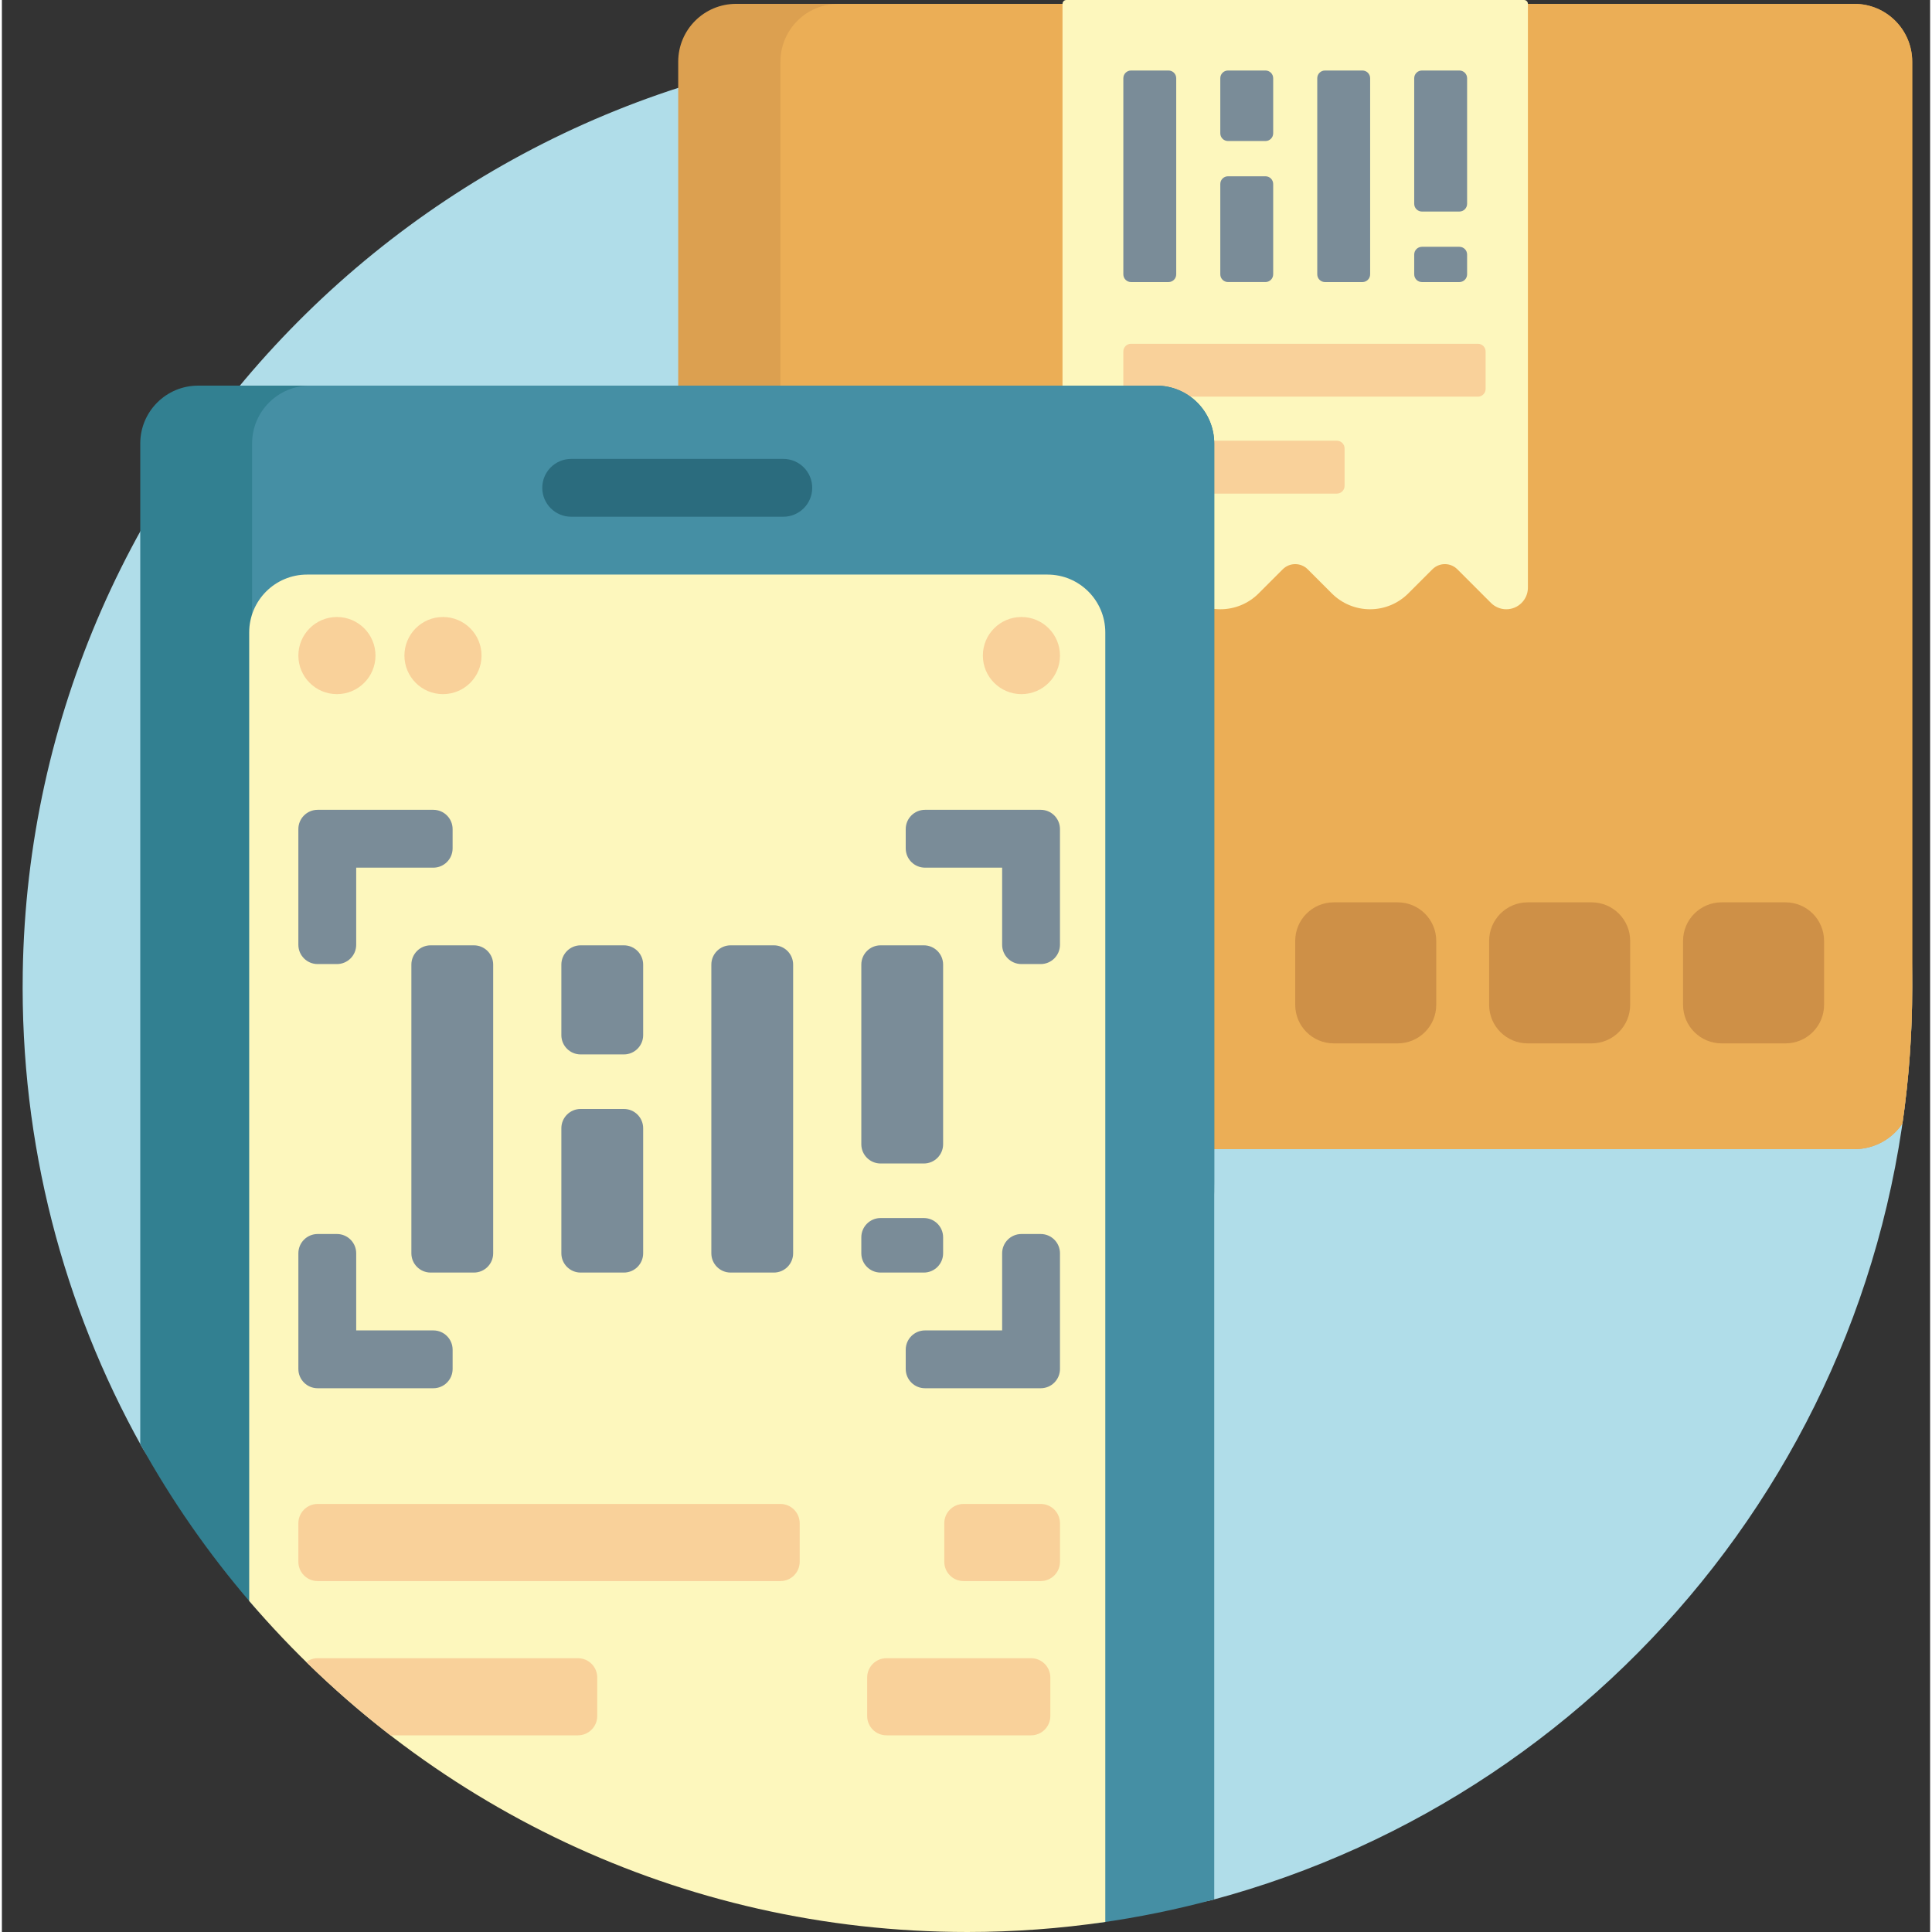 <svg height="512pt" viewBox="-5 0 511 512" width="512pt" xmlns="http://www.w3.org/2000/svg"><rect x="-5" y="0" width="511" height="512" fill="#333333" stroke="none"/><path d="m501.258 261.621c0 115.863-78.703 213.344-185.562 241.902-10.02 2.676-19.852-4.906-19.852-15.273 0-49.531-40.152-89.688-89.684-89.688h-148.109c-10.867 0-20.836-5.93-26.121-15.422-20.609-37.055-32.098-79.875-31.398-125.441 2.09-136.504 114.336-246.73 250.855-246.457 138.047.273 249.871 112.266 249.871 250.379zm0 0" fill="#b0dde9"/><path d="m501.258 261.621c0 12.273-.898 24.336-2.605 36.133-2.754 4.09-7.422 6.781-12.723 6.781h-296.367c-8.465 0-15.328-6.863-15.328-15.332v-272.852c0-8.465 6.863-15.328 15.328-15.328h296.367c8.465 0 15.328 6.863 15.328 15.328zm0 0" fill="#dca050"/><path d="m501.258 250.379v11.242c0 12.273-.883 24.336-2.586 36.133-2.754 4.09-7.441 6.781-12.742 6.781h-269.27c-8.469 0-15.332-6.863-15.332-15.332v-272.852c0-8.465 6.863-15.328 15.332-15.328h269.27c8.465 0 15.328 6.863 15.328 15.328zm0 0" fill="#ebae56"/><path d="m375.121 249.348v16.938c0 5.645-4.574 10.219-10.219 10.219h-16.938c-5.645 0-10.219-4.574-10.219-10.219v-16.938c0-5.645 4.574-10.219 10.219-10.219h16.934c5.645 0 10.223 4.574 10.223 10.219zm41.168-10.219h-16.934c-5.645 0-10.219 4.574-10.219 10.219v16.938c0 5.645 4.574 10.219 10.219 10.219h16.934c5.645 0 10.223-4.574 10.223-10.219v-16.938c0-5.645-4.578-10.219-10.223-10.219zm51.391 0h-16.934c-5.645 0-10.219 4.574-10.219 10.219v16.938c0 5.645 4.574 10.219 10.219 10.219h16.934c5.645 0 10.219-4.574 10.219-10.219v-16.938c0-5.645-4.574-10.219-10.219-10.219zm0 0" fill="#ce9047"/><path d="m294.781 150.867-8.918 8.914c-1.074 1.074-2.531 1.68-4.051 1.68-3.168 0-5.734-2.566-5.734-5.734v-154.703c0-.566.457-1.023 1.023-1.023h121.289c.566 0 1.023.457 1.023 1.023v154.703c0 3.168-2.566 5.734-5.734 5.734-1.52 0-2.977-.605-4.055-1.68l-8.914-8.914c-1.824-1.824-4.781-1.824-6.605 0l-6.402 6.398c-2.684 2.688-6.328 4.195-10.125 4.195-3.801 0-7.441-1.508-10.129-4.195l-6.398-6.398c-1.824-1.824-4.785-1.824-6.609 0l-6.398 6.398c-2.684 2.688-6.328 4.195-10.129 4.195-3.797 0-7.441-1.508-10.125-4.195l-6.398-6.398c-1.828-1.824-4.785-1.824-6.609 0zm0 0" fill="#fdf7bd"/><path d="m350.828 118.84v9.926c0 1.129-.914 2.043-2.047 2.043h-54.543c-1.129 0-2.043-.914-2.043-2.043v-9.926c0-1.129.914-2.043 2.043-2.043h54.543c1.133 0 2.047.914 2.047 2.043zm35.328-27.738h-91.918c-1.129 0-2.043.914-2.043 2.043v9.926c0 1.129.914 2.047 2.043 2.047h91.918c1.129 0 2.047-.918 2.047-2.047v-9.926c0-1.129-.918-2.043-2.047-2.043zm0 0" fill="#f9d19a"/><path d="m316.285 117.523v195.562c0 119.172-130.93 193.312-232.184 130.469-9.594-5.957-17.566-12.293-23.305-18.98-11.066-12.898-20.84-26.934-29.125-41.906v-265.145c0-8.465 6.863-15.328 15.328-15.328h253.957c8.465 0 15.328 6.863 15.328 15.328zm0 0" fill="#328091"/><path d="m316.285 117.523v385.828c-9.988 2.695-20.219 4.793-30.66 6.246-1.535.215-5.93-.203-12.492-1.215-122.023-18.84-211.824-124.309-211.824-247.781v-143.078c0-8.465 6.863-15.328 15.328-15.328h224.32c8.465 0 15.328 6.863 15.328 15.328zm0 0" fill="#458fa4"/><path d="m202.082 136.941h-56.207c-4.234 0-7.668-3.43-7.668-7.664s3.434-7.664 7.668-7.664h56.207c4.23 0 7.664 3.43 7.664 7.664s-3.434 7.664-7.664 7.664zm0 0" fill="#2b6c7e"/><path d="m287.414 167.602v341.738c-11.926 1.742-24.121 2.66-36.535 2.66-76.188 0-144.418-34.039-190.34-87.727v-256.672c0-8.465 6.863-15.332 15.332-15.332h196.215c8.465 0 15.328 6.867 15.328 15.332zm0 0" fill="#fdf7bd"/><path d="m101.676 173.734c0-5.645 4.574-10.223 10.219-10.223s10.219 4.578 10.219 10.223c0 5.641-4.574 10.219-10.219 10.219s-10.219-4.578-10.219-10.219zm163.512 10.219c5.645 0 10.219-4.578 10.219-10.219 0-5.645-4.574-10.223-10.219-10.223s-10.219 4.578-10.219 10.223c0 5.641 4.574 10.219 10.219 10.219zm-181.398 0c5.645 0 10.219-4.578 10.219-10.219 0-5.645-4.574-10.223-10.219-10.223-5.645 0-10.219 4.578-10.219 10.223 0 5.641 4.574 10.219 10.219 10.219zm186.508 214.609h-20.438c-2.824 0-5.113 2.289-5.113 5.109v10.219c0 2.824 2.289 5.113 5.113 5.113h20.438c2.82 0 5.109-2.289 5.109-5.113v-10.219c0-2.82-2.289-5.109-5.109-5.109zm-2.555 40.879h-38.324c-2.82 0-5.109 2.289-5.109 5.109v10.219c0 2.824 2.289 5.109 5.109 5.109h38.324c2.82 0 5.109-2.285 5.109-5.109v-10.219c0-2.82-2.289-5.109-5.109-5.109zm-66.426-40.879h-122.637c-2.82 0-5.109 2.289-5.109 5.109v10.219c0 2.824 2.289 5.113 5.109 5.113h122.637c2.82 0 5.109-2.289 5.109-5.113v-10.219c0-2.82-2.289-5.109-5.109-5.109zm-53.656 40.879h-68.98c-1.133 0-2.172.383-3.02 1.008 7.043 6.902 14.492 13.391 22.312 19.43h49.688c2.824 0 5.113-2.285 5.113-5.109v-10.219c0-2.82-2.289-5.109-5.113-5.109zm0 0" fill="#f9d19a"/><path d="m306.211 20.73v51.973c0 1.133-.914 2.047-2.043 2.047h-9.93c-1.129 0-2.043-.914-2.043-2.047v-51.973c0-1.129.914-2.043 2.043-2.043h9.93c1.129 0 2.043.914 2.043 2.043zm23.652 25.988h-9.93c-1.129 0-2.043.914-2.043 2.043v23.941c0 1.129.914 2.043 2.043 2.043h9.93c1.129 0 2.043-.914 2.043-2.043v-23.941c0-1.129-.914-2.043-2.043-2.043zm0-28.031h-9.93c-1.129 0-2.043.914-2.043 2.043v14.602c0 1.129.914 2.043 2.043 2.043h9.93c1.129 0 2.043-.914 2.043-2.043v-14.602c0-1.129-.914-2.043-2.043-2.043zm51.391 46.719h-9.93c-1.129 0-2.043.914-2.043 2.043v5.254c0 1.133.914 2.047 2.043 2.047h9.93c1.125 0 2.043-.914 2.043-2.047v-5.254c0-1.129-.918-2.043-2.043-2.043zm0-46.719h-9.93c-1.129 0-2.043.914-2.043 2.043v33.285c0 1.133.914 2.047 2.043 2.047h9.93c1.125 0 2.043-.914 2.043-2.047v-33.285c0-1.129-.918-2.043-2.043-2.043zm-25.695 0h-9.93c-1.125 0-2.043.914-2.043 2.043v51.973c0 1.133.918 2.047 2.043 2.047h9.93c1.129 0 2.043-.914 2.043-2.047v-51.973c0-1.129-.914-2.043-2.043-2.043zm-195.723 275.199h-11.461c-2.824 0-5.109 2.285-5.109 5.109v33.141c0 2.82 2.285 5.109 5.109 5.109h11.461c2.82 0 5.109-2.289 5.109-5.109v-33.141c0-2.824-2.289-5.109-5.109-5.109zm0-43.363h-11.461c-2.824 0-5.109 2.289-5.109 5.113v18.688c0 2.82 2.285 5.109 5.109 5.109h11.461c2.82 0 5.109-2.289 5.109-5.109v-18.688c0-2.824-2.289-5.113-5.109-5.113zm-39.75 0h-11.457c-2.824 0-5.109 2.289-5.109 5.113v76.5c0 2.82 2.285 5.109 5.109 5.109h11.457c2.824 0 5.113-2.289 5.113-5.109v-76.5c0-2.824-2.289-5.113-5.113-5.113zm107.781 57.816h11.461c2.82 0 5.109-2.289 5.109-5.109v-47.598c0-2.82-2.289-5.109-5.109-5.109h-11.461c-2.82 0-5.109 2.289-5.109 5.109v47.598c0 2.82 2.289 5.109 5.109 5.109zm-28.285-57.816h-11.461c-2.82 0-5.109 2.289-5.109 5.113v76.5c0 2.82 2.289 5.109 5.109 5.109h11.461c2.82 0 5.109-2.289 5.109-5.109v-76.5c0-2.824-2.289-5.113-5.109-5.113zm44.855 81.613v-4.234c0-2.82-2.289-5.109-5.109-5.109h-11.461c-2.82 0-5.109 2.289-5.109 5.109v4.234c0 2.82 2.289 5.109 5.109 5.109h11.461c2.82 0 5.109-2.289 5.109-5.109zm-165.758-76.648h5.109c2.824 0 5.109-2.289 5.109-5.109v-20.438h20.441c2.82 0 5.109-2.289 5.109-5.109v-5.113c0-2.82-2.289-5.109-5.109-5.109h-30.66c-2.82 0-5.109 2.289-5.109 5.109v30.66c0 2.82 2.289 5.109 5.109 5.109zm30.66 97.086h-20.441v-20.438c0-2.824-2.285-5.109-5.109-5.109h-5.109c-2.82 0-5.109 2.285-5.109 5.109v30.656c0 2.824 2.289 5.109 5.109 5.109h30.66c2.82 0 5.109-2.285 5.109-5.109v-5.109c0-2.82-2.289-5.109-5.109-5.109zm160.957-25.547h-5.109c-2.82 0-5.109 2.285-5.109 5.109v20.438h-20.441c-2.82 0-5.109 2.289-5.109 5.109v5.109c0 2.824 2.289 5.109 5.109 5.109h30.66c2.82 0 5.109-2.285 5.109-5.109v-30.656c0-2.824-2.289-5.109-5.109-5.109zm0-112.418h-30.66c-2.82 0-5.109 2.289-5.109 5.109v5.113c0 2.82 2.289 5.109 5.109 5.109h20.441v20.438c0 2.82 2.289 5.109 5.109 5.109h5.109c2.82 0 5.109-2.289 5.109-5.109v-30.66c0-2.82-2.289-5.109-5.109-5.109zm0 0" fill="#7a8c98"/></svg>